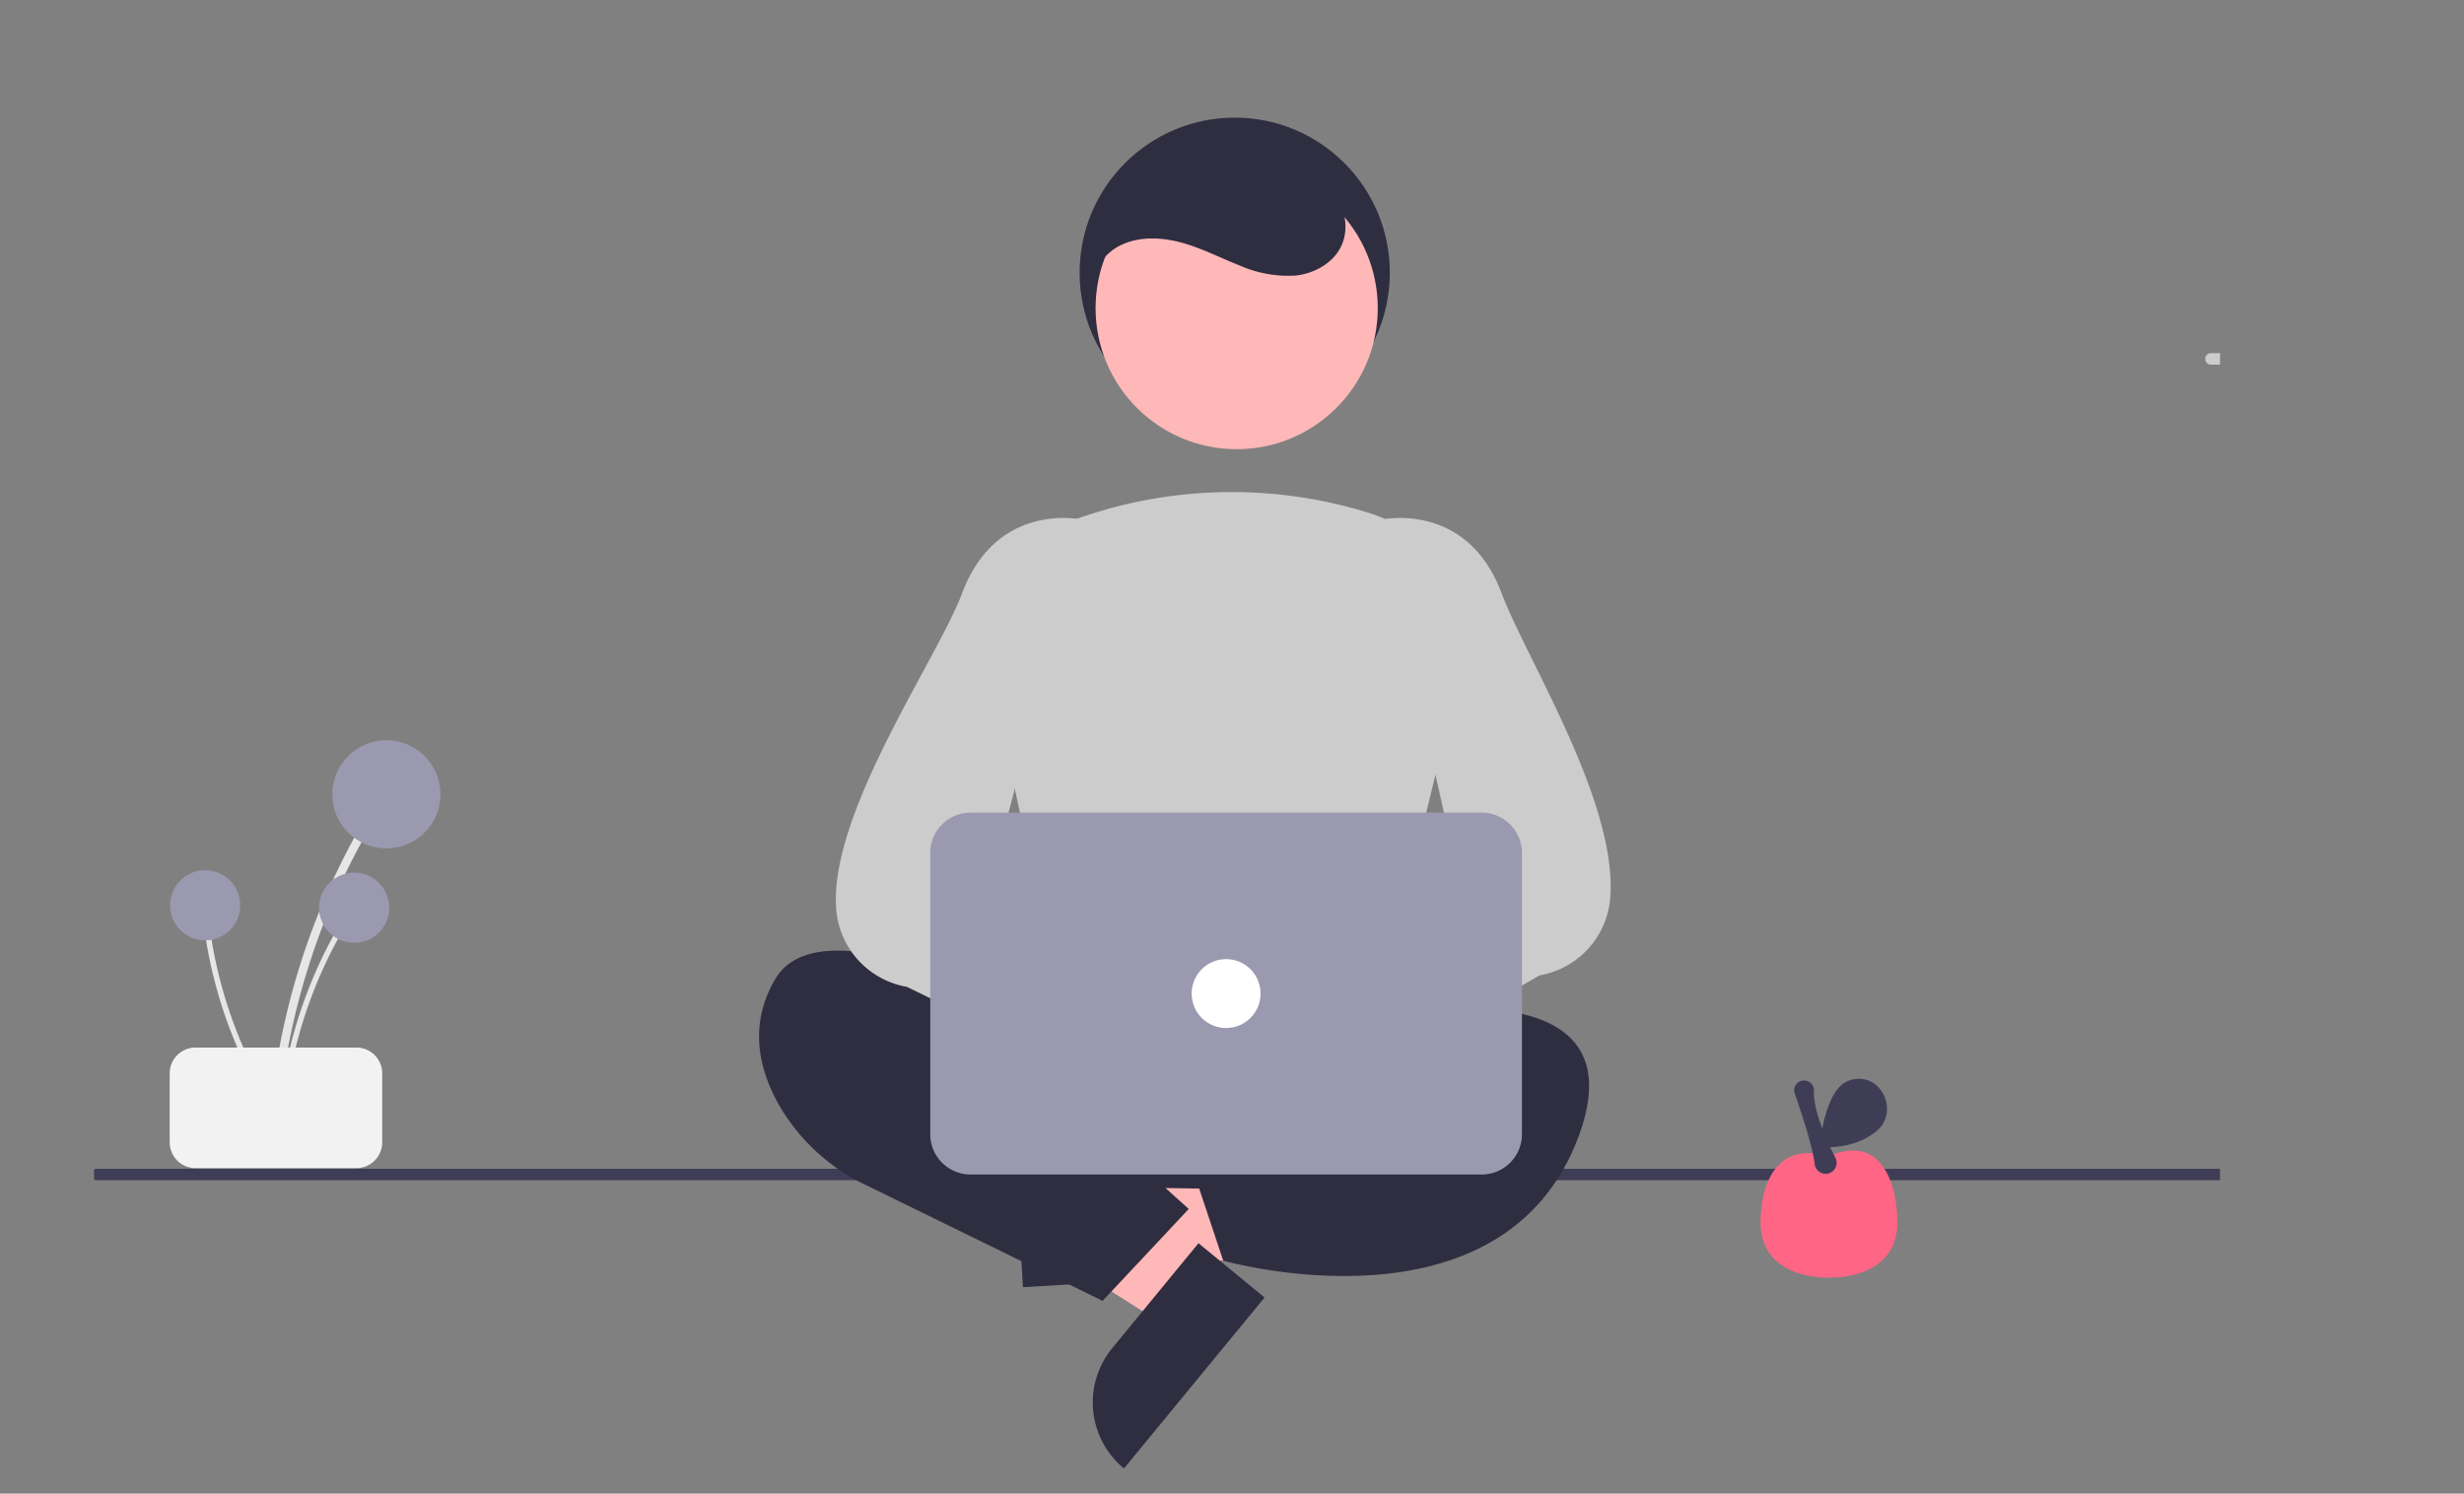 <?xml version="1.0" encoding="UTF-8" standalone="no"?>
<svg
   xmlns:dc="http://purl.org/dc/elements/1.1/"
   xmlns:cc="http://creativecommons.org/ns#"
   xmlns:rdf="http://www.w3.org/1999/02/22-rdf-syntax-ns#"
   xmlns:svg="http://www.w3.org/2000/svg"
   xmlns="http://www.w3.org/2000/svg"
   id="svg1001"
   version="1.1"
   viewBox="0 0 513 311">
  <rect x="0" y="0" width="513" height="311" fill="#808080" stroke="none"/>
  <defs
     id="defs945">
    <style
       id="style943">.a{fill:#fff;stroke:#404040;stroke-width:3px;}.b{fill:#404040;}.c{fill:#e1e1e1;}.d{fill:#68caad;}.e{fill:#e18888;}.f{stroke:none;}.g{fill:none;}</style>
    <clipPath
       id="clipPath1817"
       clipPathUnits="userSpaceOnUse">
      <rect
         y="160.474"
         x="0.495"
         height="255.545"
         width="370.089"
         id="rect1819"
         style="opacity:1;fill:#b0d7ff;fill-opacity:0.376;stroke:#591e1e;stroke-width:3.161;stroke-linejoin:bevel;stroke-miterlimit:4;stroke-dasharray:18.964, 6.321;stroke-dashoffset:0;stroke-opacity:1" />
    </clipPath>
  </defs>
  <g
     clip-path="url(#clipPath1817)"
     transform="matrix(1.196,0,0,1.196,18.992,-188.993)"
     id="g1809">
    <path
       style="fill:#e6e6e6"
       d="m 689.063,372.583 a 122.041,122.041 0 0 1 10.101,-38.517 q 2.28,-5.092 5.018,-9.961 a 0.744,0.744 0 0 0 -1.284,-0.75 123.729,123.729 0 0 0 -13.768,37.982 q -1.034,5.584 -1.554,11.246 c -0.088,0.952 1.399,0.946 1.486,0 z"
       transform="translate(-272.5,-243.16)"
       id="path1550" />
    <circle
       style="fill:#e6e6e6"
       cx="435.282"
       cy="73.914"
       r="9.414"
       id="circle1552" />
    <path
       style="fill:#e6e6e6"
       d="m 690.026,372.833 a 79.174,79.174 0 0 1 6.553,-24.988 q 1.479,-3.304 3.255,-6.462 a 0.483,0.483 0 0 0 -0.833,-0.487 80.268,80.268 0 0 0 -8.932,24.641 q -0.671,3.622 -1.008,7.296 c -0.057,0.618 0.908,0.614 0.964,0 z"
       transform="translate(-272.5,-243.16)"
       id="path1554" />
    <circle
       style="fill:#e6e6e6"
       cx="429.67"
       cy="93.662"
       r="6.108"
       id="circle1556" />
    <path
       style="fill:#e6e6e6"
       d="m 688.809,372.257 a 79.174,79.174 0 0 1 -10.202,-23.733 q -0.866,-3.515 -1.408,-7.097 a 0.483,0.483 0 0 0 -0.956,0.128 80.268,80.268 0 0 0 8.113,24.922 q 1.699,3.269 3.693,6.373 c 0.335,0.522 1.093,-0.074 0.76,-0.593 z"
       transform="translate(-272.5,-243.16)"
       id="path1558" />
    <circle
       style="fill:#e6e6e6"
       cx="403.735"
       cy="93.233"
       r="6.108"
       id="circle1560" />
    <path
       d="m 670.059,377.66 v -12 a 4.505,4.505 0 0 1 4.5,-4.5 h 28 a 4.505,4.505 0 0 1 4.5,4.5 v 12 a 4.505,4.505 0 0 1 -4.5,4.5 h -28 a 4.505,4.505 0 0 1 -4.5,-4.5 z"
       transform="translate(-272.5,-243.16)"
       style="isolation:isolate;fill:#f2f2f2"
       id="path1562" />
    <path
       d="m 701.559,301.16 h -12 a 4.505,4.505 0 0 1 -4.5,-4.5 v -49 a 4.505,4.505 0 0 1 4.5,-4.5 h 12 a 4.505,4.505 0 0 1 4.5,4.5 v 49 a 4.505,4.505 0 0 1 -4.5,4.5 z"
       transform="translate(-272.5,-243.16)"
       style="isolation:isolate;fill:#f2f2f2"
       id="path1564" />
    <rect
       style="fill:#cccccc"
       x="413.059"
       y="9.5"
       width="20"
       height="4"
       id="rect1566" />
    <rect
       style="fill:#cccccc"
       x="413.059"
       y="40.5"
       width="20"
       height="4"
       id="rect1568" />
    <path
       d="m 731.559,301.16 h -12 a 4.505,4.505 0 0 1 -4.5,-4.5 v -49 a 4.505,4.505 0 0 1 4.5,-4.5 h 12 a 4.505,4.505 0 0 1 4.5,4.5 v 49 a 4.505,4.505 0 0 1 -4.5,4.5 z"
       transform="translate(-272.5,-243.16)"
       style="isolation:isolate;fill:#f2f2f2"
       id="path1570" />
    <rect
       style="fill:#cccccc"
       x="443.059"
       y="9.5"
       width="20"
       height="4"
       id="rect1572" />
    <rect
       style="fill:#cccccc"
       x="443.059"
       y="40.5"
       width="20"
       height="4"
       id="rect1574" />
    <path
       d="m 761.559,301.16 h -12 a 4.505,4.505 0 0 1 -4.5,-4.5 v -49 a 4.505,4.505 0 0 1 4.5,-4.5 h 12 a 4.505,4.505 0 0 1 4.5,4.5 v 49 a 4.505,4.505 0 0 1 -4.5,4.5 z"
       transform="translate(-272.5,-243.16)"
       style="isolation:isolate;fill:#f2f2f2"
       id="path1576" />
    <rect
       style="fill:#cccccc"
       x="473.059"
       y="9.5"
       width="20"
       height="4"
       id="rect1578" />
    <rect
       style="fill:#cccccc"
       x="473.059"
       y="40.5"
       width="20"
       height="4"
       id="rect1580" />
    <path
       d="m 777.559,382.16 h -12 a 4.505,4.505 0 0 1 -4.5,-4.5 v -49 a 4.505,4.505 0 0 1 4.5,-4.5 h 12 a 4.505,4.505 0 0 1 4.5,4.5 v 49 a 4.505,4.505 0 0 1 -4.5,4.5 z"
       transform="translate(-272.5,-243.16)"
       style="isolation:isolate;fill:#f2f2f2"
       id="path1582" />
    <rect
       style="fill:#cccccc"
       x="489.059"
       y="90.5"
       width="20"
       height="4"
       id="rect1584" />
    <rect
       style="fill:#cccccc"
       x="489.059"
       y="121.5"
       width="20"
       height="4"
       id="rect1586" />
    <path
       d="m 807.559,382.16 h -12 a 4.505,4.505 0 0 1 -4.5,-4.5 v -49 a 4.505,4.505 0 0 1 4.5,-4.5 h 12 a 4.505,4.505 0 0 1 4.5,4.5 v 49 a 4.505,4.505 0 0 1 -4.5,4.5 z"
       transform="translate(-272.5,-243.16)"
       style="isolation:isolate;fill:#f2f2f2"
       id="path1588" />
    <rect
       style="fill:#cccccc"
       x="519.059"
       y="90.5"
       width="20"
       height="4"
       id="rect1590" />
    <rect
       style="fill:#cccccc"
       x="519.059"
       y="121.5"
       width="20"
       height="4"
       id="rect1592" />
    <path
       d="m 837.559,382.16 h -12 a 4.505,4.505 0 0 1 -4.5,-4.5 v -49 a 4.505,4.505 0 0 1 4.5,-4.5 h 12 a 4.505,4.505 0 0 1 4.5,4.5 v 49 a 4.505,4.505 0 0 1 -4.5,4.5 z"
       transform="translate(-272.5,-243.16)"
       style="isolation:isolate;fill:#f2f2f2"
       id="path1594" />
    <rect
       style="fill:#cccccc"
       x="549.059"
       y="90.5"
       width="20"
       height="4"
       id="rect1596" />
    <rect
       style="fill:#cccccc"
       x="549.059"
       y="121.5"
       width="20"
       height="4"
       id="rect1598" />
    <path
       d="m 698.559,463.16 h -12 a 4.505,4.505 0 0 1 -4.5,-4.5 v -49 a 4.505,4.505 0 0 1 4.5,-4.5 h 12 a 4.505,4.505 0 0 1 4.5,4.5 v 49 a 4.505,4.505 0 0 1 -4.5,4.5 z"
       transform="translate(-272.5,-243.16)"
       style="isolation:isolate;fill:#f2f2f2"
       id="path1600" />
    <rect
       style="fill:#cccccc"
       x="410.059"
       y="171.5"
       width="20"
       height="4"
       id="rect1602" />
    <rect
       style="fill:#cccccc"
       x="410.059"
       y="202.5"
       width="20"
       height="4"
       id="rect1604" />
    <path
       d="m 728.559,463.16 h -12 a 4.505,4.505 0 0 1 -4.5,-4.5 v -49 a 4.505,4.505 0 0 1 4.5,-4.5 h 12 a 4.505,4.505 0 0 1 4.5,4.5 v 49 a 4.505,4.505 0 0 1 -4.5,4.5 z"
       transform="translate(-272.5,-243.16)"
       style="isolation:isolate;fill:#f2f2f2"
       id="path1606" />
    <rect
       style="fill:#cccccc"
       x="440.059"
       y="171.5"
       width="20"
       height="4"
       id="rect1608" />
    <rect
       style="fill:#cccccc"
       x="440.059"
       y="202.5"
       width="20"
       height="4"
       id="rect1610" />
    <path
       d="m 758.559,463.16 h -12 a 4.505,4.505 0 0 1 -4.5,-4.5 v -49 a 4.505,4.505 0 0 1 4.5,-4.5 h 12 a 4.505,4.505 0 0 1 4.5,4.5 v 49 a 4.505,4.505 0 0 1 -4.5,4.5 z"
       transform="translate(-272.5,-243.16)"
       style="isolation:isolate;fill:#f2f2f2"
       id="path1612" />
    <rect
       style="fill:#cccccc"
       x="470.059"
       y="171.5"
       width="20"
       height="4"
       id="rect1614" />
    <rect
       style="fill:#cccccc"
       x="470.059"
       y="202.5"
       width="20"
       height="4"
       id="rect1616" />
    <path
       d="m 791.559,301.16 h -12 a 4.505,4.505 0 0 1 -4.5,-4.5 v -49 a 4.505,4.505 0 0 1 4.5,-4.5 h 12 a 4.505,4.505 0 0 1 4.5,4.5 v 49 a 4.505,4.505 0 0 1 -4.5,4.5 z"
       transform="translate(-272.5,-243.16)"
       style="isolation:isolate;fill:#f2f2f2"
       id="path1618" />
    <rect
       style="fill:#cccccc"
       x="503.059"
       y="9.5"
       width="20"
       height="4"
       id="rect1620" />
    <rect
       style="fill:#cccccc"
       x="503.059"
       y="40.5"
       width="20"
       height="4"
       id="rect1622" />
    <path
       d="m 821.559,301.16 h -12 a 4.505,4.505 0 0 1 -4.5,-4.5 v -49 a 4.505,4.505 0 0 1 4.5,-4.5 h 12 a 4.505,4.505 0 0 1 4.5,4.5 v 49 a 4.505,4.505 0 0 1 -4.5,4.5 z"
       transform="translate(-272.5,-243.16)"
       style="isolation:isolate;fill:#f2f2f2"
       id="path1624" />
    <rect
       style="fill:#cccccc"
       x="533.059"
       y="9.5"
       width="20"
       height="4"
       id="rect1626" />
    <rect
       style="fill:#cccccc"
       x="533.059"
       y="40.5"
       width="20"
       height="4"
       id="rect1628" />
    <path
       d="m 851.559,301.16 h -12 a 4.505,4.505 0 0 1 -4.5,-4.5 v -49 a 4.505,4.505 0 0 1 4.5,-4.5 h 12 a 4.505,4.505 0 0 1 4.5,4.5 v 49 a 4.505,4.505 0 0 1 -4.5,4.5 z"
       transform="translate(-272.5,-243.16)"
       style="isolation:isolate;fill:#f2f2f2"
       id="path1630" />
    <rect
       style="fill:#cccccc"
       x="563.059"
       y="9.5"
       width="20"
       height="4"
       id="rect1632" />
    <rect
       style="fill:#cccccc"
       x="563.059"
       y="40.5"
       width="20"
       height="4"
       id="rect1634" />
    <path
       d="m 881.559,301.16 h -12 a 4.505,4.505 0 0 1 -4.5,-4.5 v -49 a 4.505,4.505 0 0 1 4.5,-4.5 h 12 a 4.505,4.505 0 0 1 4.5,4.5 v 49 a 4.505,4.505 0 0 1 -4.5,4.5 z"
       transform="translate(-272.5,-243.16)"
       style="isolation:isolate;fill:#f2f2f2"
       id="path1636" />
    <rect
       style="fill:#cccccc"
       x="593.059"
       y="9.5"
       width="20"
       height="4"
       id="rect1638" />
    <rect
       style="fill:#cccccc"
       x="593.059"
       y="40.5"
       width="20"
       height="4"
       id="rect1640" />
    <path
       style="fill:#cccccc"
       d="m 926.5,302.66 h -285 a 1,1 0 0 1 0,-2 h 285 a 1,1 0 0 1 0,2 z"
       transform="translate(-272.5,-243.16)"
       id="path1642" />
    <path
       style="fill:#cccccc"
       d="m 926.5,383.66 h -285 a 1,1 0 0 1 0,-2 h 285 a 1,1 0 0 1 0,2 z"
       transform="translate(-272.5,-243.16)"
       id="path1644" />
    <path
       style="fill:#cccccc"
       d="m 926.5,464.66 h -285 a 1,1 0 0 1 0,-2 h 285 a 1,1 0 0 1 0,2 z"
       transform="translate(-272.5,-243.16)"
       id="path1646" />
    <path
       style="fill:#e6e6e6"
       d="m 854.063,453.583 a 122.041,122.041 0 0 1 10.101,-38.517 q 2.28,-5.092 5.018,-9.961 a 0.744,0.744 0 0 0 -1.284,-0.75 123.729,123.729 0 0 0 -13.768,37.982 q -1.034,5.584 -1.554,11.246 c -0.088,0.952 1.399,0.946 1.486,0 z"
       transform="translate(-272.5,-243.16)"
       id="path1648" />
    <circle
       style="fill:#e6e6e6"
       cx="600.282"
       cy="154.914"
       r="9.414"
       id="circle1650" />
    <path
       style="fill:#e6e6e6"
       d="m 855.026,453.833 a 79.174,79.174 0 0 1 6.553,-24.988 q 1.479,-3.304 3.255,-6.462 a 0.483,0.483 0 0 0 -0.833,-0.487 80.268,80.268 0 0 0 -8.932,24.641 q -0.671,3.622 -1.008,7.296 c -0.057,0.618 0.908,0.614 0.964,0 z"
       transform="translate(-272.5,-243.16)"
       id="path1652" />
    <circle
       style="fill:#e6e6e6"
       cx="594.67"
       cy="174.662"
       r="6.108"
       id="circle1654" />
    <path
       style="fill:#e6e6e6"
       d="m 853.809,453.257 a 79.174,79.174 0 0 1 -10.202,-23.733 q -0.866,-3.515 -1.408,-7.097 a 0.483,0.483 0 0 0 -0.956,0.128 80.268,80.268 0 0 0 8.113,24.922 q 1.699,3.269 3.693,6.373 c 0.335,0.522 1.093,-0.074 0.76,-0.593 z"
       transform="translate(-272.5,-243.16)"
       id="path1656" />
    <circle
       style="fill:#e6e6e6"
       cx="568.735"
       cy="174.233"
       r="6.108"
       id="circle1658" />
    <path
       d="m 835.059,458.66 v -12 a 4.505,4.505 0 0 1 4.5,-4.5 h 28 a 4.505,4.505 0 0 1 4.5,4.5 v 12 a 4.505,4.505 0 0 1 -4.5,4.5 h -28 a 4.505,4.505 0 0 1 -4.5,-4.5 z"
       transform="translate(-272.5,-243.16)"
       style="isolation:isolate;fill:#f2f2f2"
       id="path1660" />
    <path
       style="fill:#3f3d56"
       d="m 654.5,606.66 h -381 a 1,1 0 0 1 0,-2 h 381 a 1,1 0 0 1 0,2 z"
       transform="translate(-272.5,-243.16)"
       id="path1662" />
    <circle
       style="fill:#2f2e41"
       cx="199.059"
       cy="205.5"
       r="27"
       id="circle1664" />
    <polygon
       style="fill:#ffb8b8"
       points="220.612,376.067 173.405,378.826 172.69,366.588 219.556,358.003 "
       id="polygon1666" />
    <path
       style="fill:#2f2e41"
       d="m 436.622,598.163 h 23.644 v 14.887 H 421.735 v 0 a 14.887,14.887 0 0 1 14.887,-14.887 z"
       transform="rotate(86.655,433.645,339.58)"
       id="path1668" />
    <polygon
       style="fill:#ffb8b8"
       points="157.257,348.688 193.789,378.714 186.004,388.185 145.768,362.666 "
       id="polygon1670" />
    <path
       style="fill:#2f2e41"
       d="m 454.39,629.787 h 23.644 v 14.887 h -38.531 v 0 a 14.887,14.887 0 0 1 14.887,-14.887 z"
       transform="rotate(-50.582,65.209,804.006)"
       id="path1672" />
    <path
       style="fill:#2f2e41"
       d="m 443.887,577.83 -5.32,25.079 a 4,4 0 0 0 3.848,4.83 l 52.298,0.844 a 4,4 0 0 0 4.004,-4.695 l -4.575,-25.922 a 4,4 0 0 0 -3.939,-3.305 h -42.404 a 4,4 0 0 0 -3.913,3.17 z"
       transform="translate(-272.5,-243.16)"
       id="path1674" />
    <path
       style="fill:#2f2e41"
       d="m 452.559,586.66 c 0,0 -51,-32 -61,-15 -5,8.5 -2.5,16.75 1.25,22.875 a 34.631,34.631 0 0 0 14.402,12.891 l 41.347,20.234 15,-16 -10,-9 z"
       transform="translate(-272.5,-243.16)"
       id="path1676" />
    <path
       style="fill:#2f2e41"
       d="m 478.559,581.66 c 0,0 66,-19 53,17 -13,36 -62,22 -62,22 l -5,-15 17,-12 z"
       transform="translate(-272.5,-243.16)"
       id="path1678" />
    <circle
       style="fill:#ffb8b8"
       cx="199.398"
       cy="211.665"
       r="24.561"
       id="circle1680" />
    <path
       style="fill:#cccccc"
       d="m 473.185,585.629 a 131.994,131.994 0 0 1 -30.257,-3.986 l -0.292,-0.08 -13.706,-63.045 a 23.225,23.225 0 0 1 14.933,-26.943 80.46,80.46 0 0 1 51.3,-1.024 h 2.4e-4 a 23.47,23.47 0 0 1 15.635,27.765 l -15.308,63.195 -0.216,0.103 c -6.362,3.014 -14.317,4.017 -22.089,4.017 z"
       transform="translate(-272.5,-243.16)"
       id="path1682" />
    <path
       style="fill:#ffb8b8"
       d="m 454.774,590.527 a 10.056,10.056 0 0 1 14.475,-5.312 l 26.987,-23.425 2.442,18.408 -26.001,19.422 a 10.11,10.11 0 0 1 -17.902,-9.094 z"
       transform="translate(-272.5,-243.16)"
       id="path1684" />
    <path
       style="fill:#cccccc"
       d="m 480.512,595.636 a 4.534,4.534 0 0 1 -1.296,-0.19 4.453,4.453 0 0 1 -2.962,-2.816 l -3.257,-9.229 a 4.472,4.472 0 0 1 1.302,-4.902 l 36.769,-22.074 -14.494,-64.661 0.369,-0.089 c 0.15,-0.037 15,-3.417 21.086,12.811 4.261,11.365 20.031,36.077 18.919,52.776 a 14.885,14.885 0 0 1 -12.322,13.728 l -41.388,23.713 a 4.456,4.456 0 0 1 -2.724,0.935 z"
       transform="translate(-272.5,-243.16)"
       id="path1686" />
    <path
       style="fill:#ffb8b8"
       d="m 484.636,588.333 a 10.056,10.056 0 0 0 -14.475,-5.312 l -26.986,-23.425 -2.442,18.408 26.001,19.422 a 10.11,10.11 0 0 0 17.902,-9.094 z"
       transform="translate(-272.5,-243.16)"
       id="path1688" />
    <path
       style="fill:#cccccc"
       d="m 461.606,595.636 a 4.456,4.456 0 0 1 -2.724,-0.935 l -44.388,-21.713 a 14.885,14.885 0 0 1 -12.322,-13.728 c -1.113,-16.699 17.657,-43.411 21.919,-54.776 6.085,-16.228 20.936,-12.849 21.086,-12.811 l 0.369,0.089 -17.494,66.661 39.769,20.074 a 4.472,4.472 0 0 1 1.302,4.902 l -3.257,9.229 a 4.453,4.453 0 0 1 -2.962,2.816 4.535,4.535 0 0 1 -1.296,0.19 z"
       transform="translate(-272.5,-243.16)"
       id="path1690" />
    <path
       style="fill:#9b99af"
       d="m 514.559,605.66 h -89 a 7.008,7.008 0 0 1 -7,-7 v -49 a 7.008,7.008 0 0 1 7,-7 h 89 a 7.008,7.008 0 0 1 7,7 v 49 a 7.008,7.008 0 0 1 -7,7 z"
       transform="translate(-272.5,-243.16)"
       id="path1692" />
    <circle
       style="fill:#ffffff"
       cx="197.559"
       cy="331"
       r="6"
       id="circle1694" />
    <path
       style="fill:#2f2e41"
       d="m 447.091,453.826 c -1.456,-3.692 0.933,-8.092 4.476,-9.881 3.543,-1.789 7.818,-1.448 11.608,-0.27 3.185,0.991 6.17,2.526 9.277,3.738 a 20.762,20.762 0 0 0 9.753,1.737 c 3.314,-0.374 6.613,-2.233 7.969,-5.28 1.406,-3.159 0.45,-7.013 -1.715,-9.709 a 18.799,18.799 0 0 0 -8.612,-5.535 c -7.308,-2.574 -15.748,-2.65 -22.532,1.093 -6.784,3.742 -11.394,11.71 -9.992,19.33"
       transform="translate(-272.5,-243.16)"
       id="path1696" />
    <path
       style="fill:#e6e6e6"
       d="M 305.162,594.979 A 122.042,122.042 0 0 1 315.263,556.461 q 2.28,-5.092 5.018,-9.961 a 0.744,0.744 0 0 0 -1.284,-0.75 123.728,123.728 0 0 0 -13.768,37.982 q -1.034,5.584 -1.554,11.246 c -0.088,0.952 1.399,0.946 1.486,0 z"
       transform="translate(-272.5,-243.16)"
       id="path1698" />
    <circle
       style="fill:#9b99af"
       cx="51.381"
       cy="296.31"
       r="9.414"
       id="circle1700" />
    <path
       style="fill:#e6e6e6"
       d="m 306.125,595.229 a 79.174,79.174 0 0 1 6.553,-24.988 q 1.479,-3.304 3.255,-6.462 a 0.483,0.483 0 0 0 -0.833,-0.487 80.269,80.269 0 0 0 -8.932,24.641 q -0.671,3.622 -1.008,7.296 c -0.057,0.618 0.908,0.614 0.964,0 z"
       transform="translate(-272.5,-243.16)"
       id="path1702" />
    <circle
       style="fill:#9b99af"
       cx="45.769"
       cy="316.058"
       r="6.108"
       id="circle1704" />
    <path
       style="fill:#e6e6e6"
       d="m 304.908,594.652 a 79.174,79.174 0 0 1 -10.202,-23.733 q -0.866,-3.515 -1.408,-7.097 a 0.483,0.483 0 0 0 -0.956,0.128 80.268,80.268 0 0 0 8.113,24.922 q 1.699,3.269 3.693,6.373 c 0.335,0.522 1.093,-0.074 0.76,-0.593 z"
       transform="translate(-272.5,-243.16)"
       id="path1706" />
    <circle
       style="fill:#9b99af"
       cx="19.835"
       cy="315.629"
       r="6.108"
       id="circle1708" />
    <path
       d="m 286.159,600.056 v -12 a 4.505,4.505 0 0 1 4.5,-4.5 h 28 a 4.505,4.505 0 0 1 4.5,4.5 v 12 a 4.505,4.505 0 0 1 -4.5,4.5 h -28 a 4.505,4.505 0 0 1 -4.5,-4.5 z"
       transform="translate(-272.5,-243.16)"
       style="isolation:isolate;fill:#f2f2f2"
       id="path1710" />
    <path
       style="fill:#ff6584"
       d="m 586.909,614.061 c 0,6.577 -5.332,9.567 -11.909,9.567 -6.577,0 -11.909,-2.99 -11.909,-9.567 0,-6.577 2.646,-14.251 11.909,-11.605 9.262,-3.97 11.909,5.028 11.909,11.605 z"
       transform="translate(-272.5,-243.16)"
       id="path1712" />
    <path
       style="fill:#3f3d56"
       d="m 574.42,605.537 a 1.904,1.904 0 0 1 -1.891,-1.659 c -0.394,-3.281 -2.568,-9.708 -3.484,-12.318 l -2.5e-4,-10e-4 a 1.703,1.703 0 0 1 0.22,-1.566 1.787,1.787 0 0 1 2.663,-0.192 1.705,1.705 0 0 1 0.468,1.276 c -0.179,3.351 2.263,8.765 3.735,11.694 a 1.908,1.908 0 0 1 -1.51,2.756 1.763,1.763 0 0 1 -0.202,0.011 z"
       transform="translate(-272.5,-243.16)"
       id="path1714" />
    <path
       style="fill:#3f3d56"
       d="m 583.232,598.146 c 4.134,-3.383 0.891,-10.308 -4.283,-8.978 a 4.178,4.178 0 0 0 -1.864,0.994 c -3.174,2.998 -3.666,10.669 -3.666,10.669 0,0 5.605,0.759 9.813,-2.685 z"
       transform="translate(-272.5,-243.16)"
       id="path1716" />
  </g>
</svg>
